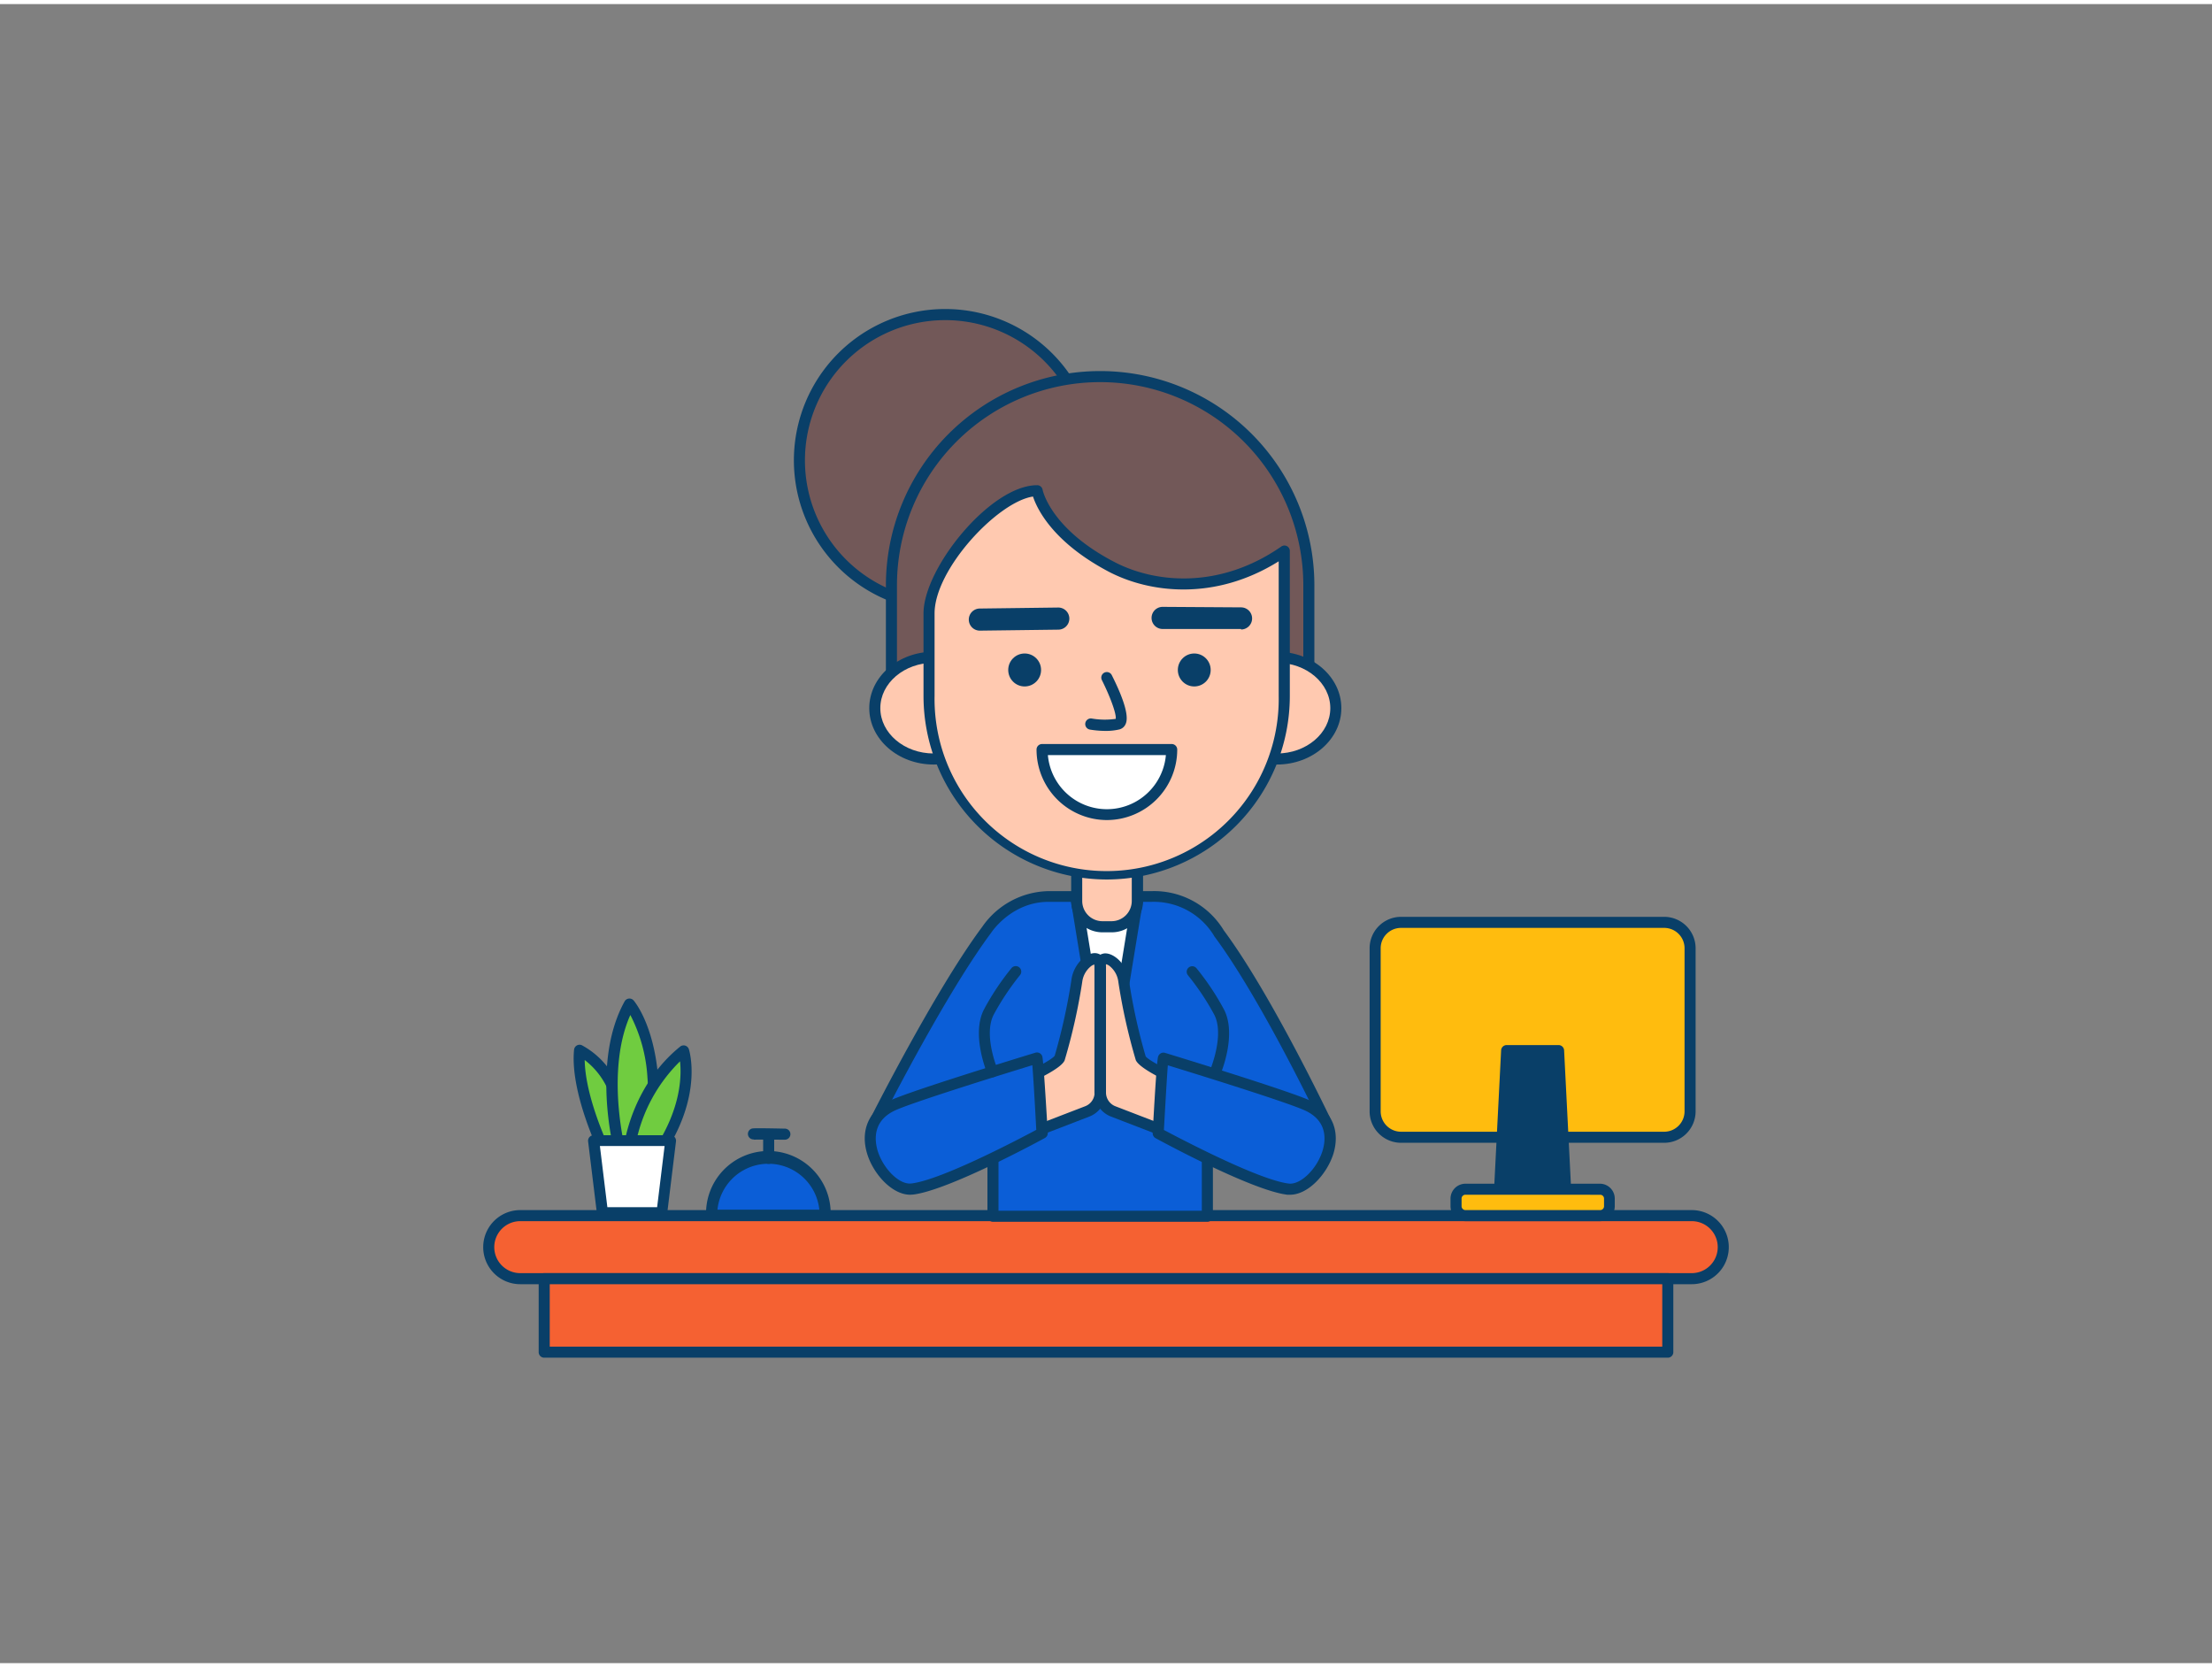 <svg xmlns="http://www.w3.org/2000/svg" viewBox="0 0 400 300" width="406" height="306" class="illustration styles_illustrationTablet__1DWOa"><rect x="0" y="0" width="400" height="300" fill="#808080" stroke="none"/><g id="_17_receptionist_outline" data-name="#17_receptionist_outline"><rect x="88.38" y="219.08" width="223.25" height="11.4" rx="5.7" fill="#f56132"></rect><path d="M305.92,231.48H94.08a6.7,6.7,0,0,1,0-13.4H305.92a6.7,6.7,0,0,1,0,13.4ZM94.08,220.08a4.7,4.7,0,0,0,0,9.4H305.92a4.7,4.7,0,0,0,0-9.4Z" fill="#093f68"></path><path d="M239.47,201.59S229,179.49,220.4,168a13.8,13.8,0,0,0-12.12-6.65H189.6c-7.37,0-11.2,6-11.2,6-8.56,11.48-20,34.2-20,34.2L179.56,203v16.17h38.77V203Z" fill="#0b5ed7"></path><path d="M218.33,220.19H179.56a1,1,0,0,1-1-1V204l-20.21-1.37a1,1,0,0,1-.8-.51,1,1,0,0,1,0-.94c.12-.23,11.57-22.93,20.08-34.34a14.9,14.9,0,0,1,12-6.44h18.68a14.73,14.73,0,0,1,13,7.11c8.51,11.44,19,33.47,19.12,33.69a1,1,0,0,1,0,.93,1,1,0,0,1-.8.5L219.33,204v15.23A1,1,0,0,1,218.33,220.19Zm-37.77-2h36.77V203a1,1,0,0,1,.93-1l19.66-1.33c-2.4-4.94-11.12-22.42-18.32-32.08a.64.64,0,0,1-.08-.14,12.73,12.73,0,0,0-11.24-6.11H189.6c-6.7,0-10.32,5.52-10.35,5.57-7.26,9.73-16.66,27.72-19.26,32.76L179.62,202a1,1,0,0,1,.94,1Z" fill="#093f68"></path><polygon points="194.68 162.19 200.16 195.84 205.64 162.19 194.68 162.19" fill="#fff"></polygon><path d="M200.16,196.84a1,1,0,0,1-1-.84l-5.48-33.64a1,1,0,0,1,.23-.81,1,1,0,0,1,.76-.35h11a1,1,0,0,1,.76.35,1,1,0,0,1,.23.81L201.15,196A1,1,0,0,1,200.16,196.84Zm-4.3-33.64,4.3,26.42,4.3-26.42Z" fill="#093f68"></path><ellipse cx="170.99" cy="82.51" rx="26.28" ry="26.35" fill="#725858"></ellipse><path d="M171,109.86a27.36,27.36,0,1,1,27.28-27.35A27.34,27.34,0,0,1,171,109.86Zm0-52.71a25.36,25.36,0,1,0,25.28,25.36A25.34,25.34,0,0,0,171,57.15Z" fill="#093f68"></path><path d="M198.94,67.36h0a37.74,37.74,0,0,1,37.74,37.74v25.34a0,0,0,0,1,0,0H161.2a0,0,0,0,1,0,0V105.1A37.74,37.74,0,0,1,198.94,67.36Z" fill="#725858"></path><path d="M236.68,131.44H161.2a1,1,0,0,1-1-1V105.1a38.74,38.74,0,0,1,77.48,0v25.34A1,1,0,0,1,236.68,131.44Zm-74.48-2h73.48V105.1a36.74,36.74,0,0,0-73.48,0Z" fill="#093f68"></path><path d="M194.68,155.86h11a0,0,0,0,1,0,0v6.33a4.66,4.66,0,0,1-4.66,4.66h-1.64a4.66,4.66,0,0,1-4.66-4.66v-6.33A0,0,0,0,1,194.68,155.86Z" fill="#ffc9b0"></path><path d="M201,167.85h-1.64a5.66,5.66,0,0,1-5.66-5.65v-6.34a1,1,0,0,1,1-1h11a1,1,0,0,1,1,1v6.34A5.66,5.66,0,0,1,201,167.85Zm-5.3-11v5.34a3.66,3.66,0,0,0,3.66,3.65H201a3.66,3.66,0,0,0,3.66-3.65v-5.34Z" fill="#093f68"></path><ellipse cx="168.84" cy="127.31" rx="10.65" ry="9.2" fill="#ffc9b0"></ellipse><path d="M168.84,137.51c-6.42,0-11.65-4.57-11.65-10.2s5.23-10.2,11.65-10.2,11.65,4.58,11.65,10.2S175.26,137.51,168.84,137.51Zm0-18.4c-5.32,0-9.65,3.68-9.65,8.2s4.33,8.2,9.65,8.2,9.65-3.68,9.65-8.2S174.16,119.11,168.84,119.11Z" fill="#093f68"></path><ellipse cx="230.91" cy="127.31" rx="10.65" ry="9.2" fill="#ffc9b0"></ellipse><path d="M230.91,137.51c-6.42,0-11.64-4.57-11.64-10.2s5.22-10.2,11.64-10.2,11.65,4.58,11.65,10.2S237.34,137.51,230.91,137.51Zm0-18.4c-5.32,0-9.64,3.68-9.64,8.2s4.32,8.2,9.64,8.2,9.65-3.68,9.65-8.2S236.23,119.11,230.91,119.11Z" fill="#093f68"></path><path d="M200.16,157.3h0A32.16,32.16,0,0,1,168,125.1V110.18C168,102.44,179.83,88,187.55,88c0,0,1.25,7.32,13.38,13.72,8.49,4.48,20.46,4.78,31.34-2.81v26.2A32.15,32.15,0,0,1,200.16,157.3Z" fill="#ffc9b0"></path><path d="M200.16,158.3A33.2,33.2,0,0,1,167,125.1V110.18C167,102,179.1,87,187.54,87a1,1,0,0,1,1,.83c0,.06,1.4,7,12.87,13,7.25,3.83,19,5.12,30.3-2.75a1,1,0,0,1,1-.07,1,1,0,0,1,.53.89v26.2A33.19,33.19,0,0,1,200.16,158.3ZM186.8,89.05C180.4,90,169,102.19,169,110.18V125.1a31.12,31.12,0,1,0,62.23,0V100.76c-11.53,7.21-23.37,5.76-30.81,1.84C190.37,97.27,187.53,91.28,186.8,89.05Z" fill="#093f68"></path><ellipse cx="185.29" cy="120.41" rx="2.97" ry="2.98" fill="#093f68"></ellipse><ellipse cx="215.96" cy="120.41" rx="2.97" ry="2.98" fill="#093f68"></ellipse><path d="M211.88,134.8a11.72,11.72,0,1,1-23.44,0Z" fill="#fff"></path><path d="M200.16,147.55a12.75,12.75,0,0,1-12.72-12.75,1,1,0,0,1,1-1h23.44a1,1,0,0,1,1,1A12.75,12.75,0,0,1,200.16,147.55ZM189.49,135.8a10.71,10.71,0,0,0,21.34,0Z" fill="#093f68"></path><path d="M200,131.43a17.8,17.8,0,0,1-2.91-.24,1,1,0,0,1,.34-2,13.79,13.79,0,0,0,4.33.06c.14-.91-1-4-2.5-7a1,1,0,0,1,1.78-.92c1,2,3.38,6.9,2.52,8.83a1.68,1.68,0,0,1-1.13,1A10.39,10.39,0,0,1,200,131.43Z" fill="#093f68"></path><path d="M177.19,113.3a2,2,0,0,1,0-4l14.18-.18a2,2,0,1,1,0,4l-14.18.18Z" fill="#093f68"></path><path d="M224.43,113h0L210.24,113a2,2,0,0,1-2-2,2,2,0,0,1,2-2l14.18.09a2,2,0,0,1,0,4Z" fill="#093f68"></path><path d="M196.62,200.23a3.62,3.62,0,0,0,2.32-3.39V174c0-2.89-3.86-.73-4.26,2.73a105.76,105.76,0,0,1-3.08,13.88c-.58,1.35-7.41,4.33-7.41,4.33l4.25,8.49Z" fill="#ffc9b0"></path><path d="M188.44,204.38a1,1,0,0,1-.89-.55l-4.26-8.48a1,1,0,0,1,0-.79,1,1,0,0,1,.54-.57c3-1.31,6.48-3.16,6.9-3.84a107.24,107.24,0,0,0,3-13.58c.32-2.86,2.67-5.1,4.4-4.95a2.06,2.06,0,0,1,1.85,2.34v22.88a4.66,4.66,0,0,1-3,4.33l-8.17,3.15A1.13,1.13,0,0,1,188.44,204.38Zm-2.89-9,3.38,6.73,7.33-2.82h0a2.66,2.66,0,0,0,1.68-2.46V174a1.87,1.87,0,0,0,0-.34,1.69,1.69,0,0,0-.69.35,4.3,4.3,0,0,0-1.55,2.83A106.08,106.08,0,0,1,192.52,191C192,192.29,188.25,194.17,185.55,195.39Z" fill="#093f68"></path><path d="M187.54,190.57c.19.58.9,13.59.9,13.59s-17.1,9.35-23.46,10.12c-5,.6-12.14-10.89-3.74-15C164.74,197.51,187.54,190.57,187.54,190.57Z" fill="#0b5ed7"></path><path d="M164.59,215.3c-3.31,0-6.71-3.8-7.8-7.47-1.22-4.1.28-7.65,4-9.49,3.53-1.74,25.51-8.44,26.44-8.72a1,1,0,0,1,1.24.64c.16.47.48,5.13,1,13.85a1,1,0,0,1-.52.93c-.7.39-17.34,9.44-23.82,10.23Zm22.09-23.42c-4.67,1.43-22.06,6.81-25,8.26-3.87,1.9-3.52,5.28-3,7.12,1,3.36,4,6.31,6.16,6,5.47-.66,19.58-8.1,22.55-9.69C187.19,199.69,186.87,194.21,186.68,191.88Z" fill="#093f68"></path><path d="M201.27,200.23a3.63,3.63,0,0,1-2.33-3.39V174c0-2.89,3.87-.73,4.26,2.73a105.56,105.56,0,0,0,3.09,13.88c.57,1.35,7.41,4.33,7.41,4.33l-4.26,8.49Z" fill="#ffc9b0"></path><path d="M209.44,204.38a1.13,1.13,0,0,1-.36-.06l-8.17-3.15h0a4.66,4.66,0,0,1-3-4.33V174a2.06,2.06,0,0,1,1.85-2.34h.12c1.71,0,4,2.16,4.29,5a105.21,105.21,0,0,0,3,13.61c.41.65,3.9,2.5,6.9,3.81a1,1,0,0,1,.54.57,1,1,0,0,1,0,.79l-4.26,8.48A1,1,0,0,1,209.44,204.38ZM200,173.62a1.14,1.14,0,0,0,0,.34v22.88a2.66,2.66,0,0,0,1.69,2.46h0l7.32,2.82,3.38-6.73c-2.7-1.22-6.4-3.1-7-4.42a105.92,105.92,0,0,1-3.16-14.17,4.3,4.3,0,0,0-1.55-2.83A1.62,1.62,0,0,0,200,173.62Z" fill="#093f68"></path><path d="M210.35,190.57c-.2.58-.91,13.59-.91,13.59s17.1,9.35,23.46,10.12c5,.6,12.15-10.89,3.74-15C233.14,197.51,210.35,190.57,210.35,190.57Z" fill="#0b5ed7"></path><path d="M233.29,215.3l-.51,0c-6.48-.79-23.11-9.84-23.82-10.23a1,1,0,0,1-.52-.93c.48-8.72.8-13.38,1-13.85a1,1,0,0,1,1.24-.64c.93.28,22.91,7,26.45,8.72,3.73,1.84,5.23,5.39,4,9.49C240,211.5,236.6,215.3,233.29,215.3Zm-22.82-11.71c3,1.59,17.08,9,22.55,9.69,2.16.28,5.16-2.66,6.16-6,.55-1.84.89-5.22-3-7.12-2.94-1.45-20.33-6.83-25-8.26C211,194.21,210.69,199.69,210.47,203.59Z" fill="#093f68"></path><path d="M179.49,194.07a1,1,0,0,1-.93-.62c-.12-.29-3-7.23-.58-11.74a46.72,46.72,0,0,1,4.94-7.4,1,1,0,0,1,1.4-.12,1,1,0,0,1,.12,1.41,46.76,46.76,0,0,0-4.7,7.05c-2,3.67.64,10,.67,10a1,1,0,0,1-.54,1.31A1,1,0,0,1,179.49,194.07Z" fill="#093f68"></path><path d="M219.79,194.07a1.09,1.09,0,0,1-.39-.08,1,1,0,0,1-.53-1.31c0-.07,2.63-6.36.67-10a45.52,45.52,0,0,0-4.71-7.05,1,1,0,0,1,.12-1.41,1,1,0,0,1,1.41.12,46.72,46.72,0,0,1,4.94,7.4c2.41,4.51-.46,11.45-.59,11.74A1,1,0,0,1,219.79,194.07Z" fill="#093f68"></path><rect x="248.67" y="166.05" width="56.95" height="38.86" rx="4.68" fill="#ffbc0e"></rect><path d="M300.94,205.91H253.35a5.69,5.69,0,0,1-5.68-5.69V170.73a5.69,5.69,0,0,1,5.68-5.68h47.59a5.69,5.69,0,0,1,5.68,5.68v29.49A5.69,5.69,0,0,1,300.94,205.91Zm-47.59-38.86a3.68,3.68,0,0,0-3.68,3.68v29.49a3.69,3.69,0,0,0,3.68,3.69h47.59a3.69,3.69,0,0,0,3.68-3.69V170.73a3.68,3.68,0,0,0-3.68-3.68Z" fill="#093f68"></path><polygon points="283.11 214.3 271.18 214.3 272.45 189.24 281.84 189.24 283.11 214.3" fill="#093f68"></polygon><path d="M283.11,215.3H271.18a1,1,0,0,1-.73-.31,1.06,1.06,0,0,1-.27-.74l1.27-25.06a1,1,0,0,1,1-.95h9.39a1,1,0,0,1,1,.95l1.27,25.06a1,1,0,0,1-.28.74A1,1,0,0,1,283.11,215.3Zm-10.88-2h9.83l-1.17-23.06H273.4Z" fill="#093f68"></path><rect x="263.26" y="214.3" width="27.76" height="4.78" rx="1.69" fill="#ffbc0e"></rect><path d="M289.33,220.08H265a2.7,2.7,0,0,1-2.7-2.7V216a2.7,2.7,0,0,1,2.7-2.69h24.37A2.69,2.69,0,0,1,292,216v1.39A2.69,2.69,0,0,1,289.33,220.08ZM265,215.3a.7.7,0,0,0-.7.69v1.39a.71.71,0,0,0,.7.7h24.37a.7.7,0,0,0,.69-.7V216a.69.69,0,0,0-.69-.69Z" fill="#093f68"></path><rect x="98.41" y="230.48" width="203.18" height="13.29" fill="#f56132"></rect><path d="M301.59,244.77H98.41a1,1,0,0,1-1-1V230.48a1,1,0,0,1,1-1H301.59a1,1,0,0,1,1,1v13.29A1,1,0,0,1,301.59,244.77Zm-202.18-2H300.59V231.48H99.41Z" fill="#093f68"></path><path d="M109.48,207.73s-5.43-11.08-4.67-18.56a13.85,13.85,0,0,1,6.47,7.81c3.22,8.92,2.48,10.76,2.48,10.76Z" fill="#70cc40"></path><path d="M113.76,208.74h-4.28a1,1,0,0,1-.89-.56c-.23-.46-5.55-11.42-4.78-19.1a1,1,0,0,1,1.41-.81,14.78,14.78,0,0,1,7,8.38c3.11,8.61,2.67,11,2.46,11.48A1,1,0,0,1,113.76,208.74Zm-3.64-2h2.72c-.06-1.08-.45-3.75-2.5-9.42a13.69,13.69,0,0,0-4.61-6.38C105.83,197,109.15,204.62,110.12,206.74Z" fill="#093f68"></path><path d="M112.07,207.2s-4.08-15.8,1.78-26.37c0,0,3.38,3.86,4.19,13.21A23.59,23.59,0,0,1,115.6,207Z" fill="#70cc40"></path><path d="M112.07,208.2a1,1,0,0,1-1-.75c-.17-.66-4.11-16.31,1.88-27.11a1,1,0,0,1,1.63-.17c.14.17,3.6,4.22,4.43,13.79a24.34,24.34,0,0,1-2.58,13.51,1,1,0,0,1-.79.49l-3.54.24Zm1.9-25.37c-3.85,8.66-1.79,20.2-1.12,23.31L115,206a23.32,23.32,0,0,0,2.08-11.87A28.09,28.09,0,0,0,114,182.83Z" fill="#093f68"></path><path d="M113.83,206.7s1.27-10.54,9.79-17.42c0,0,2.51,7.85-4.53,18.36Z" fill="#70cc40"></path><path d="M119.09,208.64l-.17,0-5.26-.93a1,1,0,0,1-.82-1.11c0-.44,1.41-11,10.15-18.08a1,1,0,0,1,.92-.18,1,1,0,0,1,.66.65c.11.34,2.58,8.44-4.65,19.22A1,1,0,0,1,119.09,208.64ZM115,205.89l3.64.65c4.49-7,4.62-12.7,4.33-15.36A28.56,28.56,0,0,0,115,205.89Z" fill="#093f68"></path><polygon points="119.67 218.55 108.94 218.55 107.36 205.49 121.26 205.49 119.67 218.55" fill="#fff"></polygon><path d="M119.67,219.55H108.94a1,1,0,0,1-1-.88l-1.59-13a1,1,0,0,1,1-1.13h13.9a1,1,0,0,1,.75.34,1,1,0,0,1,.24.79l-1.59,13A1,1,0,0,1,119.67,219.55Zm-9.84-2h9l1.35-11.06H108.48Z" fill="#093f68"></path><path d="M128.68,219a10.27,10.27,0,1,1,20.53,0Z" fill="#0b5ed7"></path><path d="M149.21,220H128.68a1,1,0,0,1-1-1,11.27,11.27,0,1,1,22.53,0A1,1,0,0,1,149.21,220Zm-19.47-2h18.42a9.26,9.26,0,0,0-18.42,0Z" fill="#093f68"></path><path d="M139,209.73a1,1,0,0,1-1-1v-4.09a1,1,0,0,1,2,0v4.09A1,1,0,0,1,139,209.73Z" fill="#093f68"></path><path d="M136.25,205.3a1,1,0,0,1-.95-.68,1,1,0,0,1,.63-1.27c.2-.06.38-.12,6,0a1,1,0,0,1,0,2h0c-2.41,0-5.1-.05-5.53,0Z" fill="#093f68"></path></g></svg>